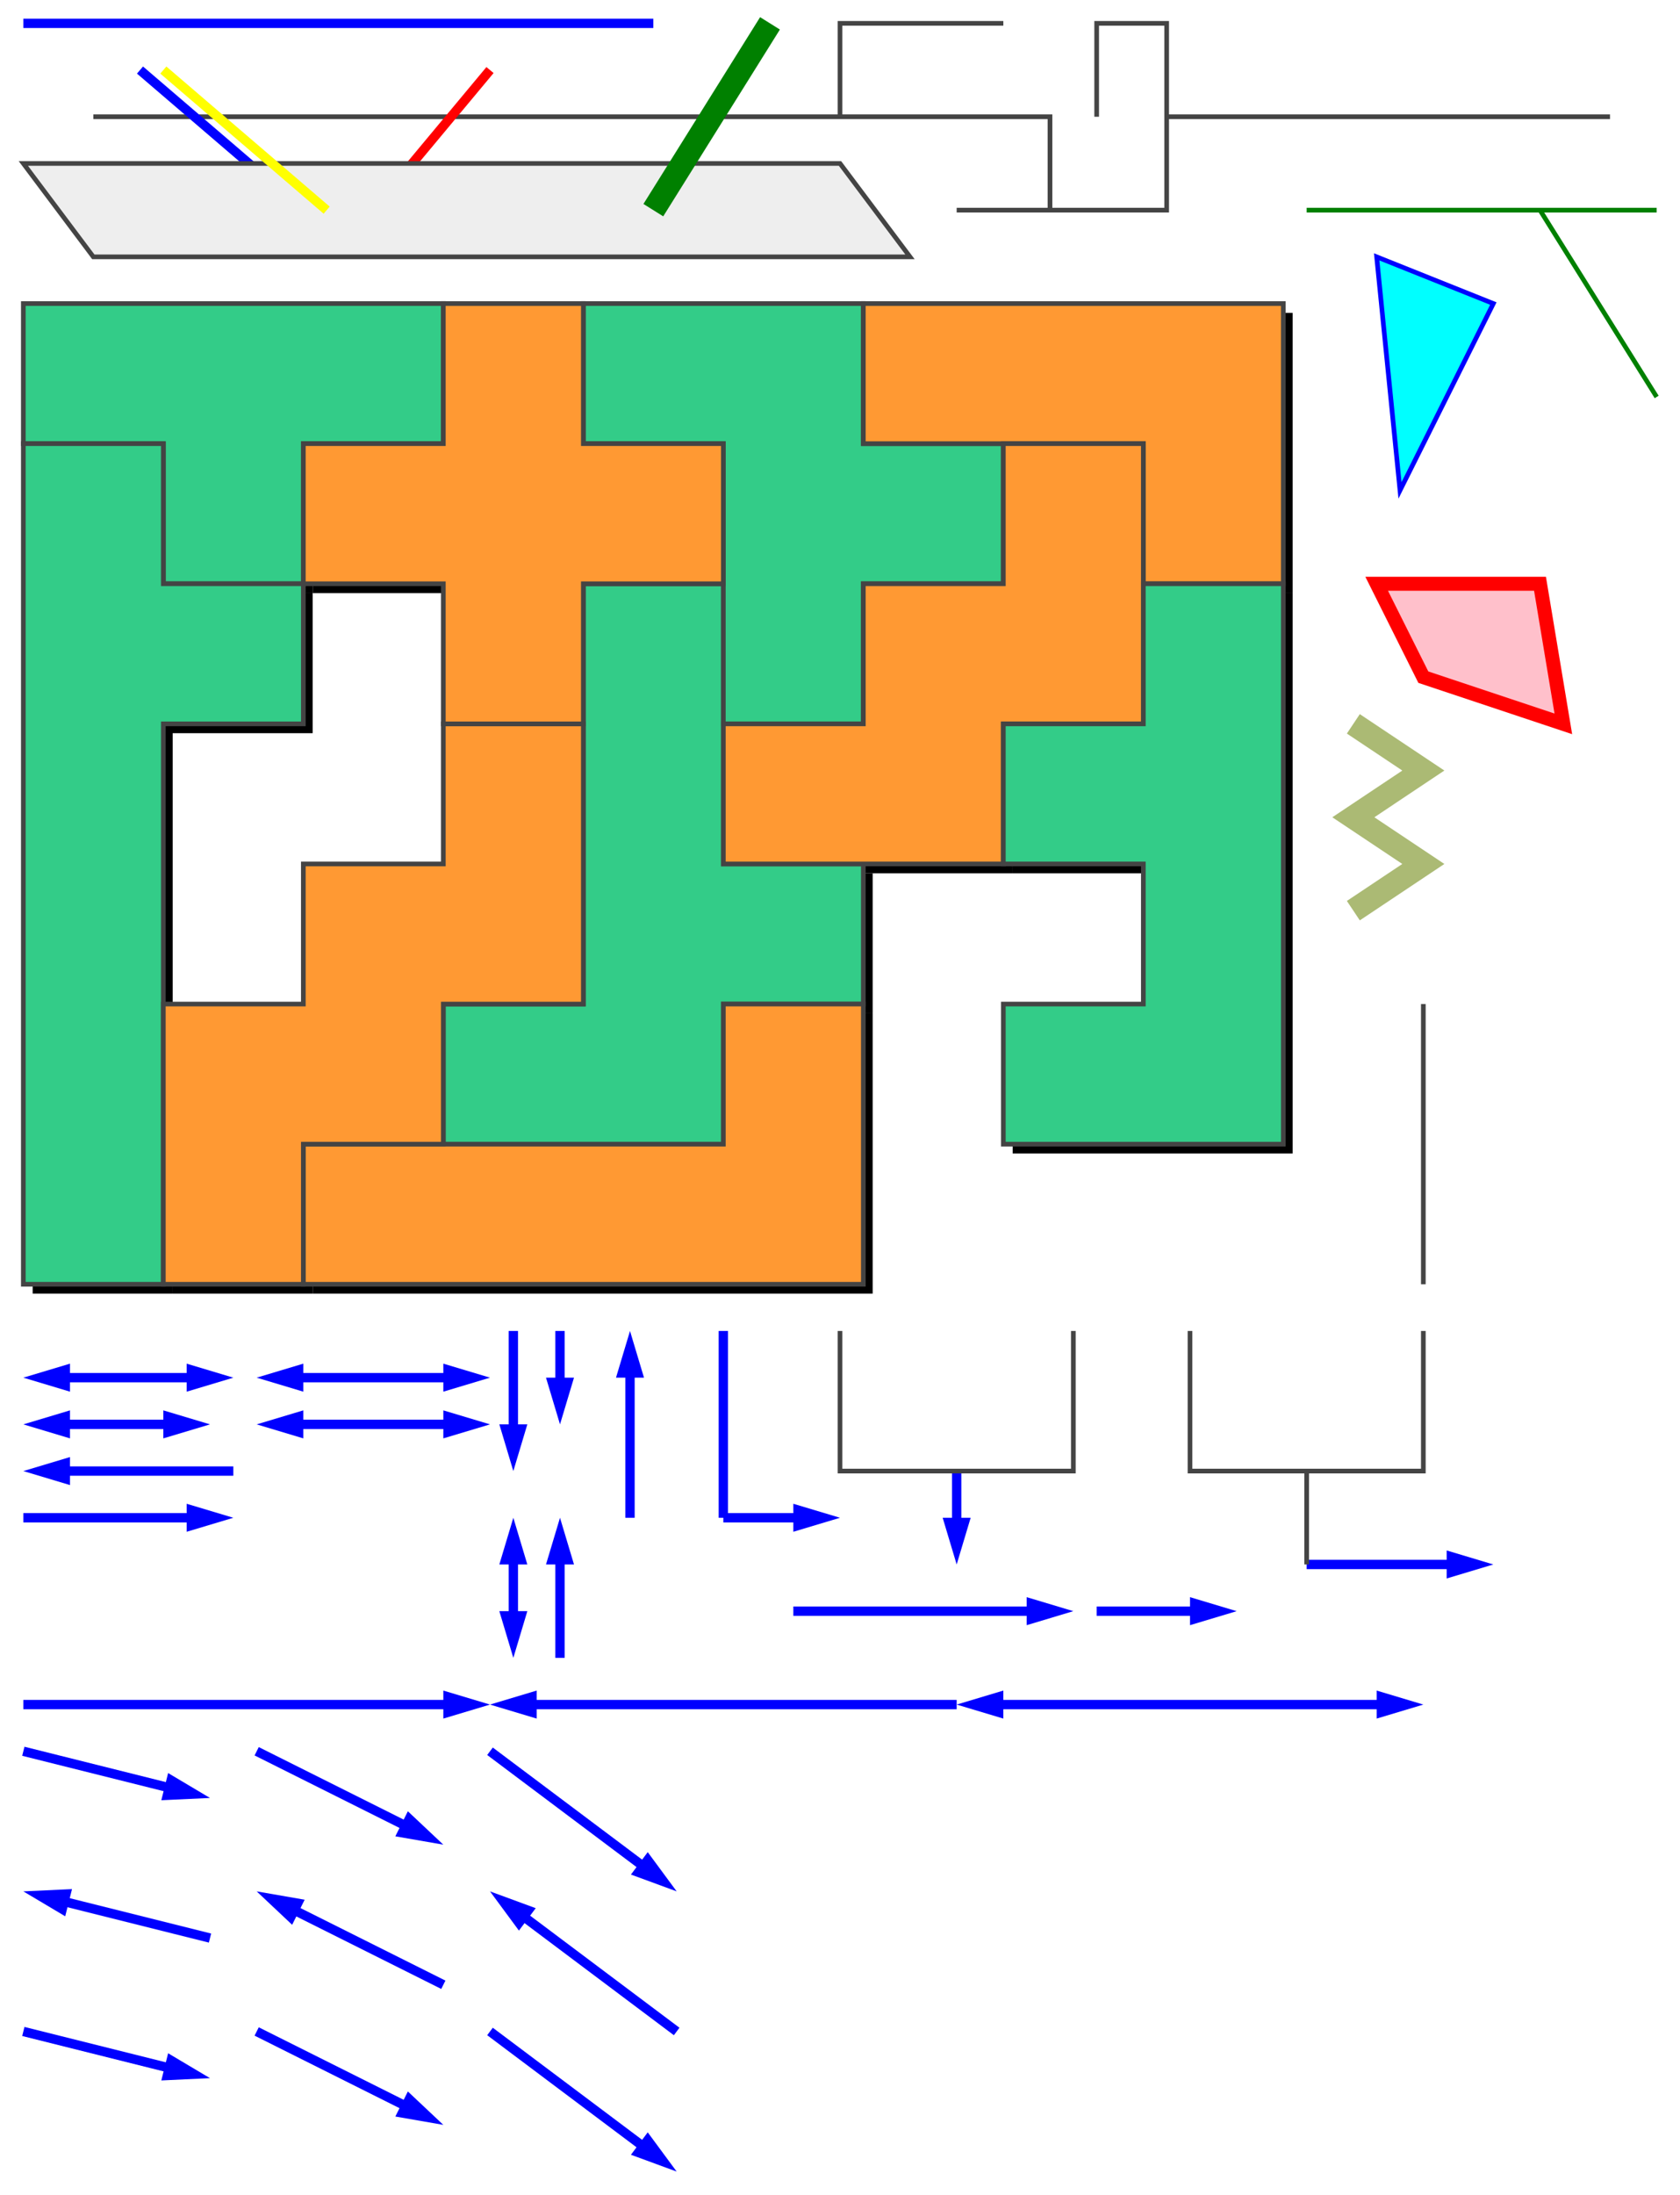 <?xml version='1.0' encoding='UTF-8'?>
<svg xmlns='http://www.w3.org/2000/svg' version='1.1' width='360' height='470' viewBox='-5 -5 360 470' style='stroke: #444; stroke-width: 1'>
  <marker id='arrow_0_end' refX='5' refY='3' markerUnits='userSpaceOnUse' markerWidth='10' markerHeight='6' orient='auto'>
    <path d='M0,0 L10,3 L0,6 Z' style='fill: blue; stroke: none'/>
  </marker>
  <marker id='arrow_0_start' refX='5' refY='3' markerUnits='userSpaceOnUse' markerWidth='10' markerHeight='6' orient='auto'>
    <path d='M10,0 L0,3 L10,6 Z' style='fill: blue; stroke: none'/>
  </marker>
  <filter id='drop_shadow_0'>
    <feGaussianBlur stdDeviation='2'/>
    <feOffset dy='2' dx='2'/>
  </filter>
  <style>
    line { stroke: blue; stroke-width: 2 }
    polygon { fill: #ccc }
    polyline { fill: none }
    path { fill: none }
    #L1 { stroke: red }
    #L3 { stroke: green; stroke-width: 5 }
    .grn { fill: #3c8 }
    .org { fill: #f93 }
    #P2 { fill: pink; stroke: red; stroke-width: 3 }
    #P1 { fill: #eee }
    .dropshadow0 { fill: #000; stroke: none; filter: url(#drop_shadow_0) }
  </style>
  <polygon points='0,60 30,60 60,60 90,60 90,90 60,90 60,120 30,120 30,90 0,90' class='dropshadow0'/>
  <polygon points='0,90 30,90 30,120 60,120 60,150 30,150 30,180 30,210 30,240 30,270 0,270 0,240 0,210 0,180 0,150 0,120' class='dropshadow0'/>
  <polygon points='120,120 150,120 150,150 150,180 180,180 180,210 150,210 150,240 120,240 90,240 90,210 120,210 120,180 120,150' class='dropshadow0'/>
  <polygon points='120,60 150,60 180,60 180,90 210,90 210,120 180,120 180,150 150,150 150,120 150,90 120,90' class='dropshadow0'/>
  <polygon points='150,210 180,210 180,240 180,270 150,270 120,270 90,270 60,270 60,240 90,240 120,240 150,240' class='dropshadow0'/>
  <polygon points='180,60 210,60 240,60 270,60 270,90 270,120 240,120 240,90 210,90 180,90' class='dropshadow0'/>
  <polygon points='210,90 240,90 240,120 240,150 210,150 210,180 180,180 150,180 150,150 180,150 180,120 210,120' class='dropshadow0'/>
  <polygon points='240,120 270,120 270,150 270,180 270,210 270,240 240,240 210,240 210,210 240,210 240,180 210,180 210,150 240,150' class='dropshadow0'/>
  <polygon points='90,150 120,150 120,180 120,210 90,210 90,240 60,240 60,270 30,270 30,240 30,210 60,210 60,180 90,180' class='dropshadow0'/>
  <polygon points='90,60 120,60 120,90 150,90 150,120 120,120 120,150 90,150 90,120 60,120 60,90 90,90' class='dropshadow0'/>
  <line x1='0' y1='0' x2='135' y2='0'/>
  <line x1='0' y1='320' x2='40' y2='320' marker-end='url(#arrow_0_end)'/>
  <line x1='0' y1='360' x2='95' y2='360' marker-end='url(#arrow_0_end)'/>
  <line x1='0' y1='370' x2='35.149' y2='378.787' marker-end='url(#arrow_0_end)'/>
  <line x1='100' y1='370' x2='136' y2='397' marker-end='url(#arrow_0_end)'/>
  <line x1='104' y1='403' x2='140' y2='430' marker-start='url(#arrow_0_start)'/>
  <line x1='105' y1='280' x2='105' y2='305' marker-end='url(#arrow_0_end)'/>
  <line x1='105' y1='325' x2='105' y2='345' marker-start='url(#arrow_0_start)' marker-end='url(#arrow_0_end)'/>
  <line x1='105' y1='360' x2='200' y2='360' marker-start='url(#arrow_0_start)'/>
  <line x1='115' y1='280' x2='115' y2='295' marker-end='url(#arrow_0_end)'/>
  <line x1='115' y1='325' x2='115' y2='350' marker-start='url(#arrow_0_start)'/>
  <line x1='130' y1='285' x2='130' y2='320' marker-start='url(#arrow_0_start)'/>
  <line x1='136' y1='457' x2='100' y2='430' marker-start='url(#arrow_0_start)'/>
  <line x1='150' y1='280' x2='150' y2='320'/>
  <line x1='150' y1='320' x2='170' y2='320' marker-end='url(#arrow_0_end)'/>
  <line x1='165' y1='340' x2='220' y2='340' marker-end='url(#arrow_0_end)'/>
  <line x1='200' y1='310' x2='200' y2='325' marker-end='url(#arrow_0_end)'/>
  <line x1='205' y1='360' x2='295' y2='360' marker-start='url(#arrow_0_start)' marker-end='url(#arrow_0_end)'/>
  <line x1='230' y1='340' x2='255' y2='340' marker-end='url(#arrow_0_end)'/>
  <line x1='275' y1='330' x2='310' y2='330' marker-end='url(#arrow_0_end)'/>
  <line x1='35.149' y1='438.787' x2='0' y2='430' marker-start='url(#arrow_0_start)'/>
  <line x1='4.851' y1='401.213' x2='40' y2='410' marker-start='url(#arrow_0_start)'/>
  <line x1='5' y1='290' x2='40' y2='290' marker-start='url(#arrow_0_start)' marker-end='url(#arrow_0_end)'/>
  <line x1='5' y1='300' x2='35' y2='300' marker-start='url(#arrow_0_start)' marker-end='url(#arrow_0_end)'/>
  <line x1='5' y1='310' x2='45' y2='310' marker-start='url(#arrow_0_start)'/>
  <line x1='50' y1='370' x2='85.528' y2='387.764' marker-end='url(#arrow_0_end)'/>
  <line x1='54.472' y1='402.236' x2='90' y2='420' marker-start='url(#arrow_0_start)'/>
  <line x1='55' y1='290' x2='95' y2='290' marker-start='url(#arrow_0_start)' marker-end='url(#arrow_0_end)'/>
  <line x1='55' y1='300' x2='95' y2='300' marker-start='url(#arrow_0_start)' marker-end='url(#arrow_0_end)'/>
  <line x1='85.528' y1='447.764' x2='50' y2='430' marker-start='url(#arrow_0_start)'/>
  <path d='M 210,0 L 175,0 L 175,20 L 15,20 M 175,20 L 220,20 L 220,40 L 200,40 M 220,40 L 245,40 L 245,20 L 340,20 M 245,20 L 245,0 L 230,0 L 230,20'/>
  <path d='M 275,330 L 275,310 L 250,310 L 250,280 M 275,310 L 300,310 L 300,280'/>
  <path d='M 275,40 L 350,40 M 325,40 L 350,80' style='stroke: green'/>
  <polygon points='0,60 30,60 60,60 90,60 90,90 60,90 60,120 30,120 30,90 0,90' class='grn'/>
  <polygon points='0,90 30,90 30,120 60,120 60,150 30,150 30,180 30,210 30,240 30,270 0,270 0,240 0,210 0,180 0,150 0,120' class='grn'/>
  <polygon points='120,120 150,120 150,150 150,180 180,180 180,210 150,210 150,240 120,240 90,240 90,210 120,210 120,180 120,150' class='grn'/>
  <polygon points='120,60 150,60 180,60 180,90 210,90 210,120 180,120 180,150 150,150 150,120 150,90 120,90' class='grn'/>
  <polygon points='150,210 180,210 180,240 180,270 150,270 120,270 90,270 60,270 60,240 90,240 120,240 150,240' class='org'/>
  <polygon points='180,60 210,60 240,60 270,60 270,90 270,120 240,120 240,90 210,90 180,90' class='org'/>
  <polygon points='210,90 240,90 240,120 240,150 210,150 210,180 180,180 150,180 150,150 180,150 180,120 210,120' class='org'/>
  <polygon points='240,120 270,120 270,150 270,180 270,210 270,240 240,240 210,240 210,210 240,210 240,180 210,180 210,150 240,150' class='grn'/>
  <polygon points='290,120 325,120 330,150 300,140' id='P2'/>
  <polygon points='290,50 315,60 295,100' style='fill: cyan; stroke: blue'/>
  <polygon points='90,150 120,150 120,180 120,210 90,210 90,240 60,240 60,270 30,270 30,240 30,210 60,210 60,180 90,180' class='org'/>
  <polygon points='90,60 120,60 120,90 150,90 150,120 120,120 120,150 90,150 90,120 60,120 60,90 90,90' class='org'/>
  <polyline points='175,280 175,310 200,310 225,310 225,280'/>
  <polyline points='285,190 300,180 285,170 300,160 285,150' style='stroke-width: 5; stroke: #abba74'/>
  <polyline points='300,210 300,230 300,250 300,270'/>
  <line x1='100' y1='10' x2='75' y2='40' id='L1'/>
  <line x1='25' y1='10' x2='60' y2='40'/>
  <polygon points='0,30 175,30 190,50 15,50' id='P1'/>
  <line x1='160' y1='0' x2='135' y2='40' id='L3'/>
  <line x1='30' y1='10' x2='65' y2='40' style='stroke: yellow'/>
</svg>
